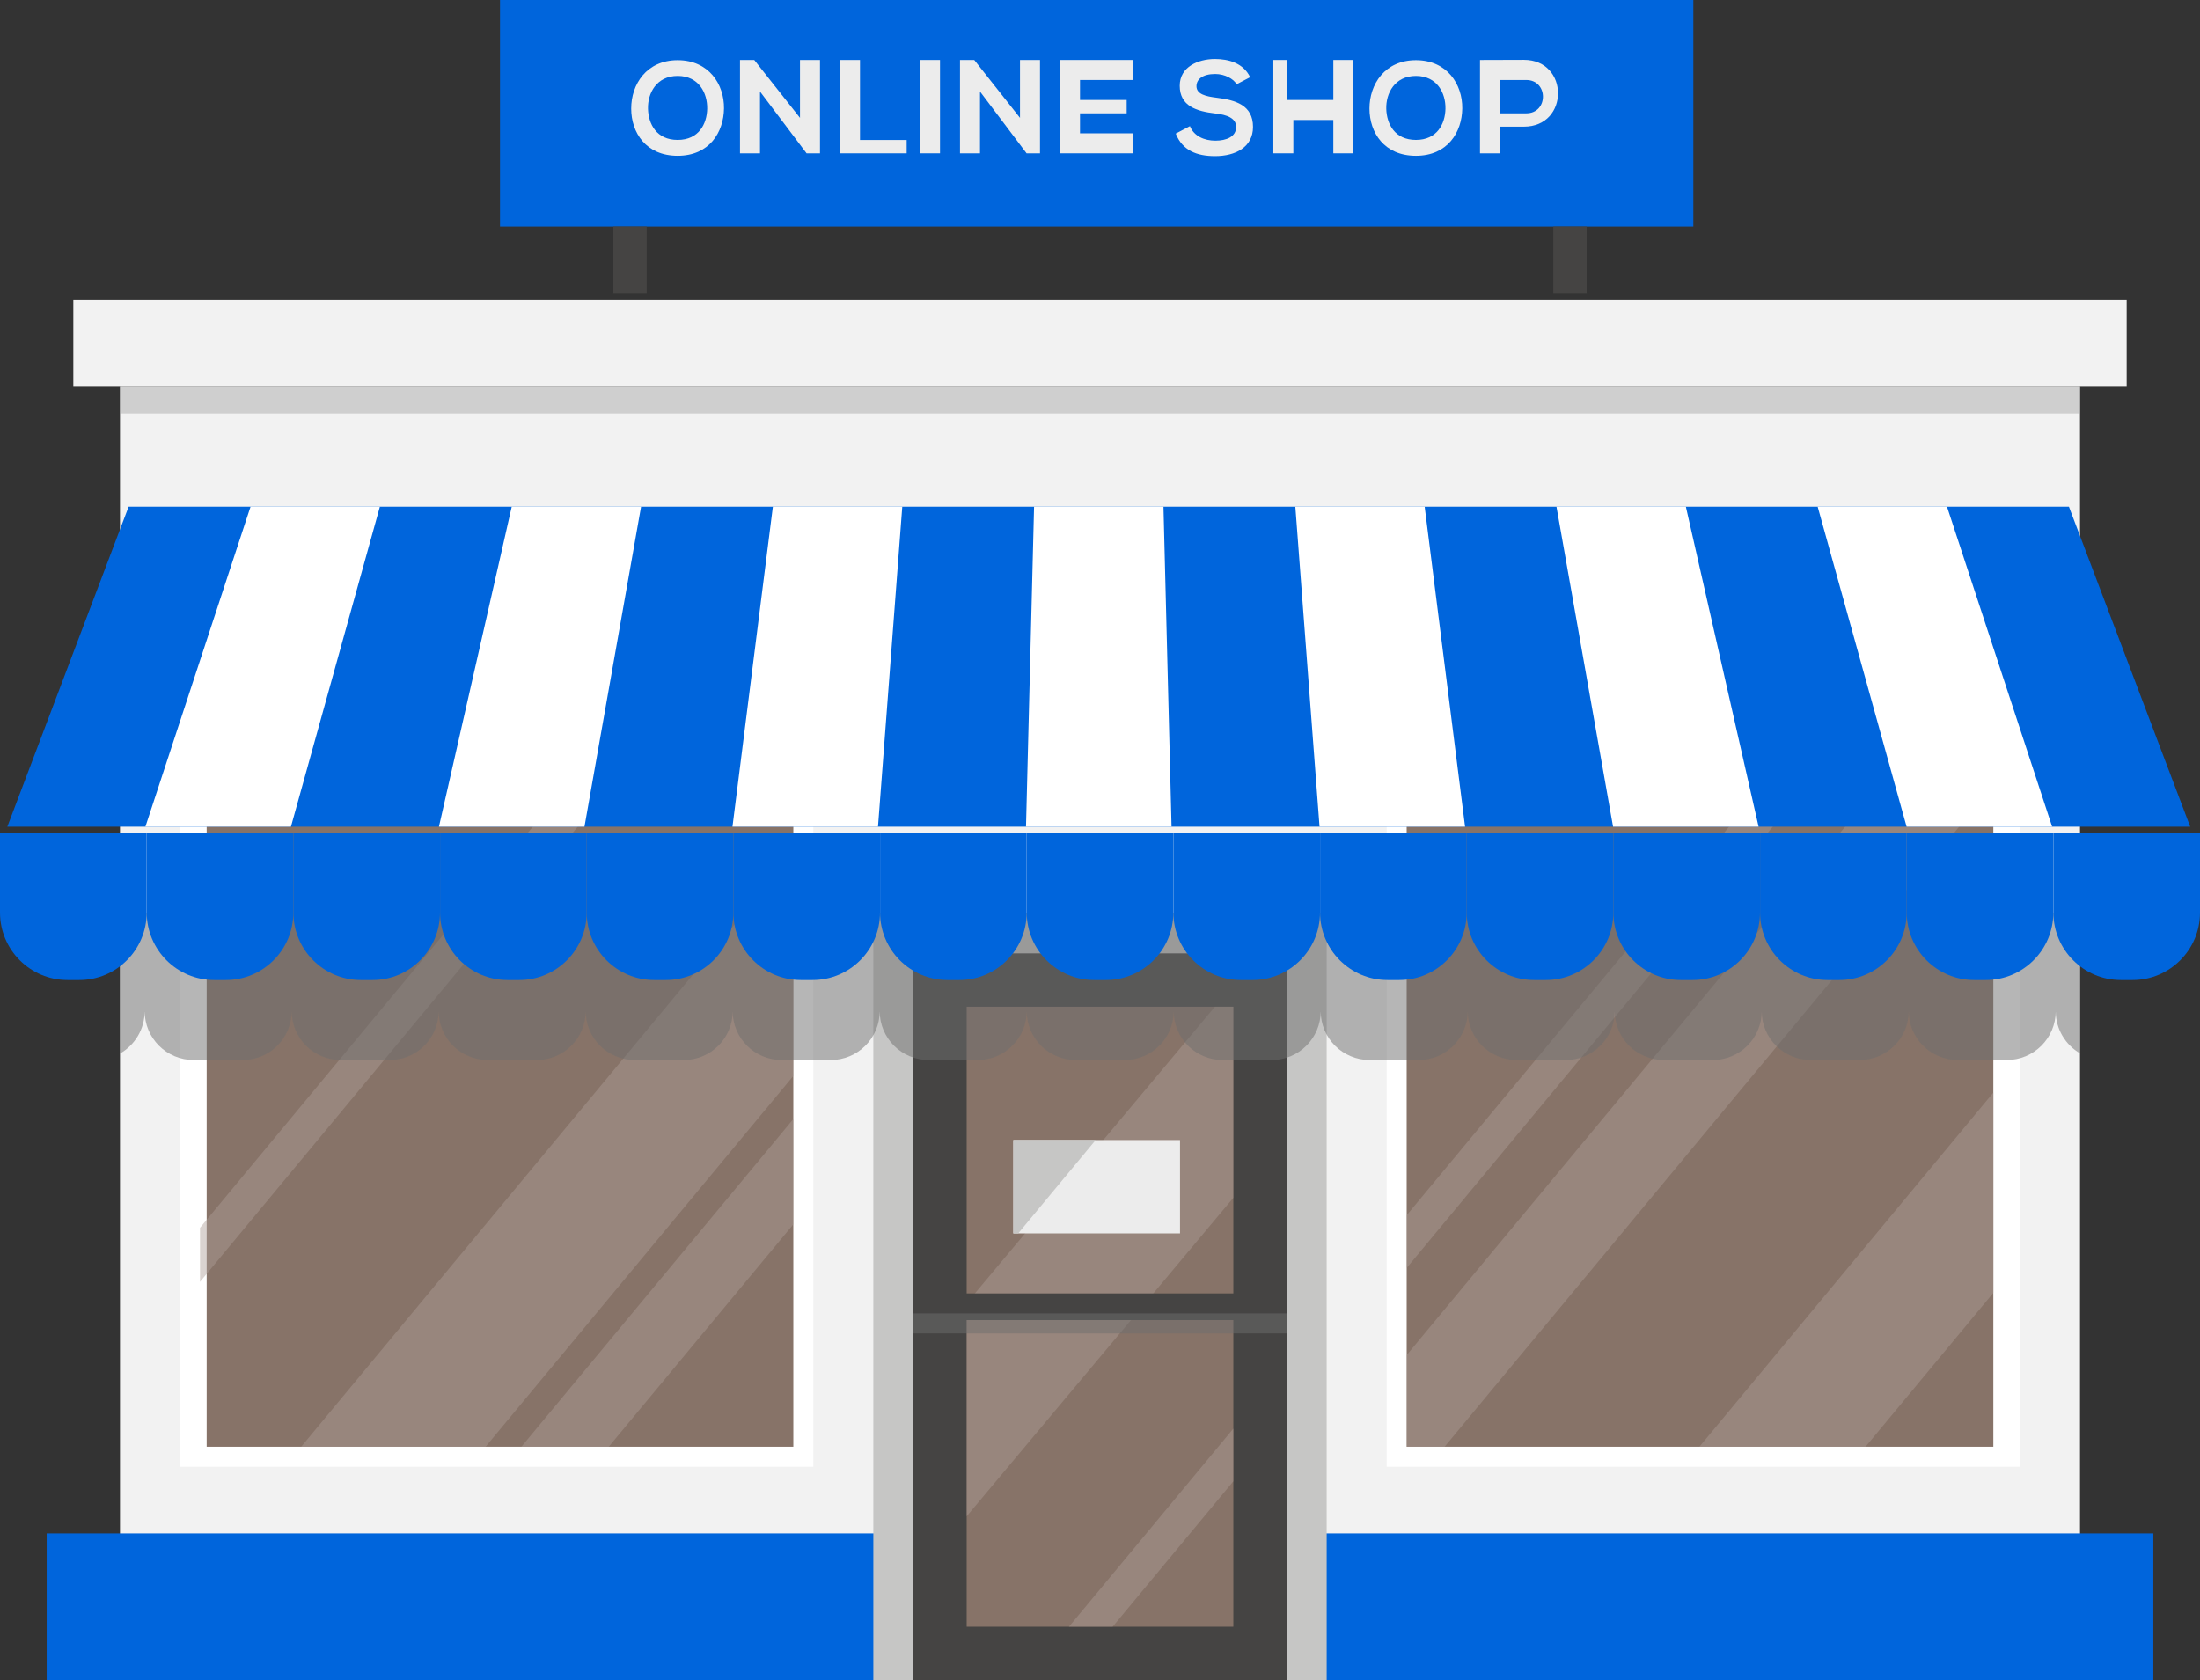 <?xml version="1.0" encoding="UTF-8"?>
<svg xmlns="http://www.w3.org/2000/svg" viewBox="0 0 330 252">
  <rect x="0" y="0" width="330" height="252" fill="#333333" stroke="none"/>
  <defs>
    <style>
      .cls-1 {
        fill: #ae9f97;
        mix-blend-mode: soft-light;
        opacity: .45;
      }

      .cls-1, .cls-2, .cls-3, .cls-4, .cls-5, .cls-6, .cls-7, .cls-8, .cls-9, .cls-10 {
        stroke-width: 0px;
      }

      .cls-2 {
        fill: #6f6f6e;
        opacity: .5;
      }

      .cls-2, .cls-10 {
        mix-blend-mode: multiply;
      }

      .cls-11 {
        isolation: isolate;
      }

      .cls-3 {
        fill: #f2f2f2;
      }

      .cls-4 {
        fill: #877368;
      }

      .cls-5 {
        fill: #454443;
      }

      .cls-6 {
        fill: #c6c6c5;
      }

      .cls-7 {
        fill: #ececec;
      }

      .cls-8 {
        fill: #fff;
      }

      .cls-9 {
        fill: #0065dc;
      }

      .cls-10 {
        fill: #9c9b9b;
        opacity: .4;
      }
    </style>
  </defs>
  <g class="cls-11">
    <g id="Capa_2" data-name="Capa 2">
      <g id="Capa_1-2" data-name="Capa 1">
        <g>
          <rect class="cls-3" x="18" y="58" width="294" height="194"/>
          <rect class="cls-3" x="11" y="45" width="308" height="13"/>
          <rect class="cls-9" x="75" width="179" height="34"/>
          <rect class="cls-9" x="7" y="230" width="316" height="22"/>
          <g>
            <path class="cls-7" d="m108.6,16.26c-.04,3.56-2.19,7.11-6.95,7.11s-6.97-3.48-6.97-7.09,2.28-7.25,6.97-7.25,6.99,3.63,6.95,7.23Zm-11.4.06c.06,2.26,1.26,4.67,4.45,4.67s4.39-2.43,4.43-4.69c.04-2.32-1.24-4.91-4.43-4.91s-4.51,2.61-4.45,4.93Z"/>
            <path class="cls-7" d="m120,9h3v14h-2v.02l-7-9.29v9.27h-3v-14h2.14l6.86,8.68v-8.68Z"/>
            <path class="cls-7" d="m129,9v12h7v2h-10v-14h3Z"/>
            <path class="cls-7" d="m138,23v-14h3v14h-3Z"/>
            <path class="cls-7" d="m153,9h3v14h-2v.02l-7-9.29v9.27h-3v-14h2.14l6.86,8.68v-8.68Z"/>
            <path class="cls-7" d="m170,23h-11v-14h11v3h-8v3h7v2h-7v3h8v3Z"/>
            <path class="cls-7" d="m185.49,12.63c-.46-.79-1.74-1.53-3.21-1.53-1.9,0-2.81.8-2.81,1.83,0,1.2,1.39,1.53,3.02,1.73,2.83.35,5.46,1.1,5.46,4.38,0,3.06-2.67,4.38-5.69,4.38-2.77,0-4.9-.86-5.9-3.38l2.13-1.12c.6,1.51,2.17,2.18,3.81,2.18s3.12-.57,3.12-2.06c0-1.3-1.34-1.83-3.14-2.02-2.77-.33-5.32-1.08-5.32-4.16,0-2.83,2.75-3.99,5.24-4.01,2.11,0,4.3.61,5.32,2.73l-2.03,1.06Z"/>
            <path class="cls-7" d="m200,23v-5h-6v5h-3v-14h2v6h7v-6h3v14h-3Z"/>
            <path class="cls-7" d="m219.34,16.26c-.04,3.56-2.19,7.11-6.95,7.11s-6.97-3.48-6.97-7.09,2.28-7.25,6.97-7.25,6.99,3.63,6.95,7.23Zm-11.4.06c.06,2.26,1.26,4.67,4.45,4.67s4.39-2.43,4.43-4.69c.04-2.32-1.24-4.91-4.43-4.91s-4.51,2.61-4.45,4.93Z"/>
            <path class="cls-7" d="m228.58,19h-3.58v4h-3v-14c2.19,0,4.39-.02,6.58-.02,6.82,0,6.84,10.02,0,10.02Zm-3.58-2h3.93c3.36,0,3.34-5,0-5h-3.93v5Z"/>
          </g>
          <rect class="cls-10" x="18" y="58" width="294" height="4"/>
          <g>
            <rect class="cls-5" x="92" y="34" width="5" height="10"/>
            <rect class="cls-5" x="233" y="34" width="5" height="10"/>
          </g>
          <rect class="cls-6" x="131" y="137" width="68" height="115"/>
          <g>
            <rect class="cls-5" x="137" y="143" width="56" height="109"/>
            <rect class="cls-4" x="118.5" y="177.5" width="93" height="40" transform="translate(362.5 32.5) rotate(90)"/>
            <g>
              <polygon class="cls-1" points="166.89 244 185 222.18 185 214.28 160.34 244 166.89 244"/>
              <polygon class="cls-1" points="145 227.43 185 179.66 185 151 182.24 151 145 195.47 145 227.43"/>
            </g>
            <rect class="cls-5" x="142" y="194" width="45" height="4"/>
            <rect class="cls-2" x="137" y="197" width="56" height="3"/>
            <g>
              <rect class="cls-7" x="152" y="171" width="25" height="14"/>
              <polygon class="cls-6" points="152.73 185 152 185 152 171 164.35 171 152.73 185"/>
            </g>
          </g>
          <g>
            <rect class="cls-8" x="27" y="119" width="95" height="101"/>
            <rect class="cls-4" x="31" y="123" width="88" height="94"/>
            <g>
              <polygon class="cls-1" points="91.31 217 119 183.64 119 167.85 78.21 217 91.31 217"/>
              <polygon class="cls-1" points="30 192.27 87.49 123 80.76 123 30 184.16 30 192.27"/>
              <polygon class="cls-1" points="72.84 217 119 161.38 119 128.05 45.18 217 72.84 217"/>
            </g>
          </g>
          <g>
            <rect class="cls-8" x="208" y="119" width="95" height="101"/>
            <rect class="cls-4" x="211" y="123" width="88" height="94"/>
            <g>
              <polygon class="cls-1" points="279.83 217 299 193.91 299 163.88 254.91 217 279.83 217"/>
              <polygon class="cls-1" points="211 190.18 266.75 123 260.2 123 211 182.28 211 190.18"/>
              <polygon class="cls-1" points="277.6 123 211 203.25 211 217 216.69 217 294.7 123 277.6 123"/>
            </g>
          </g>
          <g>
            <path class="cls-2" d="m309.08,137H18v21.03c2.21-1.27,3.7-3.64,3.7-6.36h0s0,0,0,0c0,4.05,3.29,7.33,7.35,7.33h7.35c4.06,0,7.35-3.28,7.35-7.33,0,4.05,3.29,7.33,7.35,7.33h7.35c4.06,0,7.35-3.28,7.35-7.33,0,4.05,3.29,7.33,7.35,7.33h7.35c4.06,0,7.35-3.28,7.35-7.33,0,4.05,3.29,7.33,7.35,7.33h7.35c4.06,0,7.35-3.28,7.35-7.33,0,4.05,3.29,7.33,7.35,7.33h7.35c4.06,0,7.35-3.28,7.35-7.33,0,4.05,3.29,7.33,7.35,7.33h7.35c4.06,0,7.35-3.28,7.35-7.33,0,4.05,3.29,7.33,7.35,7.33h7.35c4.06,0,7.35-3.28,7.35-7.33,0,4.05,3.29,7.33,7.35,7.33h7.35c4.06,0,7.35-3.28,7.35-7.33,0,4.05,3.29,7.33,7.35,7.33h7.35c4.06,0,7.35-3.28,7.35-7.33,0,4.05,3.29,7.33,7.35,7.33h7.35c4.06,0,7.35-3.28,7.35-7.33,0,4.05,3.29,7.33,7.35,7.33h7.35c4.06,0,7.35-3.28,7.35-7.33,0,4.05,3.29,7.33,7.35,7.33h7.35c4.06,0,7.35-3.28,7.35-7.33,0,4.05,3.29,7.33,7.35,7.33h7.35c4.06,0,7.35-3.28,7.35-7.33,0,2.7,1.47,5.06,3.65,6.33v-21h-2.92Z"/>
            <g>
              <g>
                <polygon class="cls-9" points="328.53 124 1.1 124 19.29 76 310.34 76 328.53 124"/>
                <polygon class="cls-8" points="43.64 124 21.81 124 37.58 76 56.98 76 43.64 124"/>
                <polygon class="cls-8" points="87.67 124 65.84 124 76.76 76 96.16 76 87.67 124"/>
                <polygon class="cls-8" points="131.7 124 109.87 124 115.93 76 135.34 76 131.7 124"/>
                <polygon class="cls-8" points="175.73 124 153.9 124 155.11 76 174.52 76 175.73 124"/>
                <polygon class="cls-8" points="219.76 124 197.93 124 194.3 76 213.7 76 219.76 124"/>
                <polygon class="cls-8" points="263.79 124 241.96 124 233.47 76 252.88 76 263.79 124"/>
                <polygon class="cls-8" points="307.82 124 285.99 124 272.65 76 292.05 76 307.82 124"/>
              </g>
              <g>
                <path class="cls-9" d="m286,125h22v11.88c0,5.59-4.54,10.12-10.12,10.12h-1.75c-5.59,0-10.12-4.54-10.12-10.12v-11.88h0Z"/>
                <path class="cls-9" d="m308,125h22v11.88c0,5.59-4.54,10.12-10.12,10.12h-1.75c-5.59,0-10.12-4.54-10.12-10.12v-11.88h0Z"/>
                <path class="cls-9" d="m242,125h22v11.88c0,5.59-4.54,10.12-10.12,10.12h-1.75c-5.59,0-10.12-4.54-10.12-10.12v-11.88h0Z"/>
                <path class="cls-9" d="m264,125h22v11.88c0,5.59-4.54,10.12-10.12,10.12h-1.75c-5.59,0-10.12-4.54-10.12-10.12v-11.88h0Z"/>
                <path class="cls-9" d="m198,125h22v11.88c0,5.59-4.54,10.12-10.12,10.12h-1.75c-5.59,0-10.12-4.54-10.12-10.12v-11.88h0Z"/>
                <path class="cls-9" d="m220,125h22v11.88c0,5.59-4.54,10.12-10.12,10.12h-1.75c-5.59,0-10.12-4.54-10.12-10.12v-11.88h0Z"/>
                <path class="cls-9" d="m154,125h22v11.88c0,5.59-4.54,10.12-10.12,10.12h-1.75c-5.59,0-10.12-4.54-10.12-10.12v-11.88h0Z"/>
                <path class="cls-9" d="m176,125h22v11.88c0,5.59-4.54,10.12-10.12,10.12h-1.75c-5.59,0-10.12-4.54-10.12-10.12v-11.88h0Z"/>
                <path class="cls-9" d="m110,125h22v11.88c0,5.59-4.54,10.12-10.12,10.12h-1.75c-5.59,0-10.12-4.54-10.12-10.12v-11.88h0Z"/>
                <path class="cls-9" d="m132,125h22v11.88c0,5.59-4.54,10.12-10.12,10.12h-1.75c-5.59,0-10.12-4.54-10.12-10.12v-11.88h0Z"/>
                <path class="cls-9" d="m66,125h22v11.88c0,5.59-4.54,10.12-10.12,10.12h-1.75c-5.59,0-10.12-4.54-10.12-10.12v-11.88h0Z"/>
                <path class="cls-9" d="m88,125h22v11.88c0,5.59-4.54,10.12-10.12,10.12h-1.75c-5.59,0-10.12-4.54-10.12-10.12v-11.88h0Z"/>
                <path class="cls-9" d="m22,125h22v11.88c0,5.59-4.54,10.12-10.12,10.12h-1.75c-5.59,0-10.12-4.54-10.12-10.12v-11.88h0Z"/>
                <path class="cls-9" d="m44,125h22v11.88c0,5.59-4.54,10.12-10.12,10.12h-1.75c-5.59,0-10.12-4.54-10.12-10.12v-11.88h0Z"/>
                <path class="cls-9" d="m0,125h22v11.88c0,5.59-4.54,10.12-10.12,10.12h-1.75C4.54,147,0,142.46,0,136.88v-11.88H0Z"/>
              </g>
            </g>
          </g>
        </g>
      </g>
    </g>
  </g>
</svg>